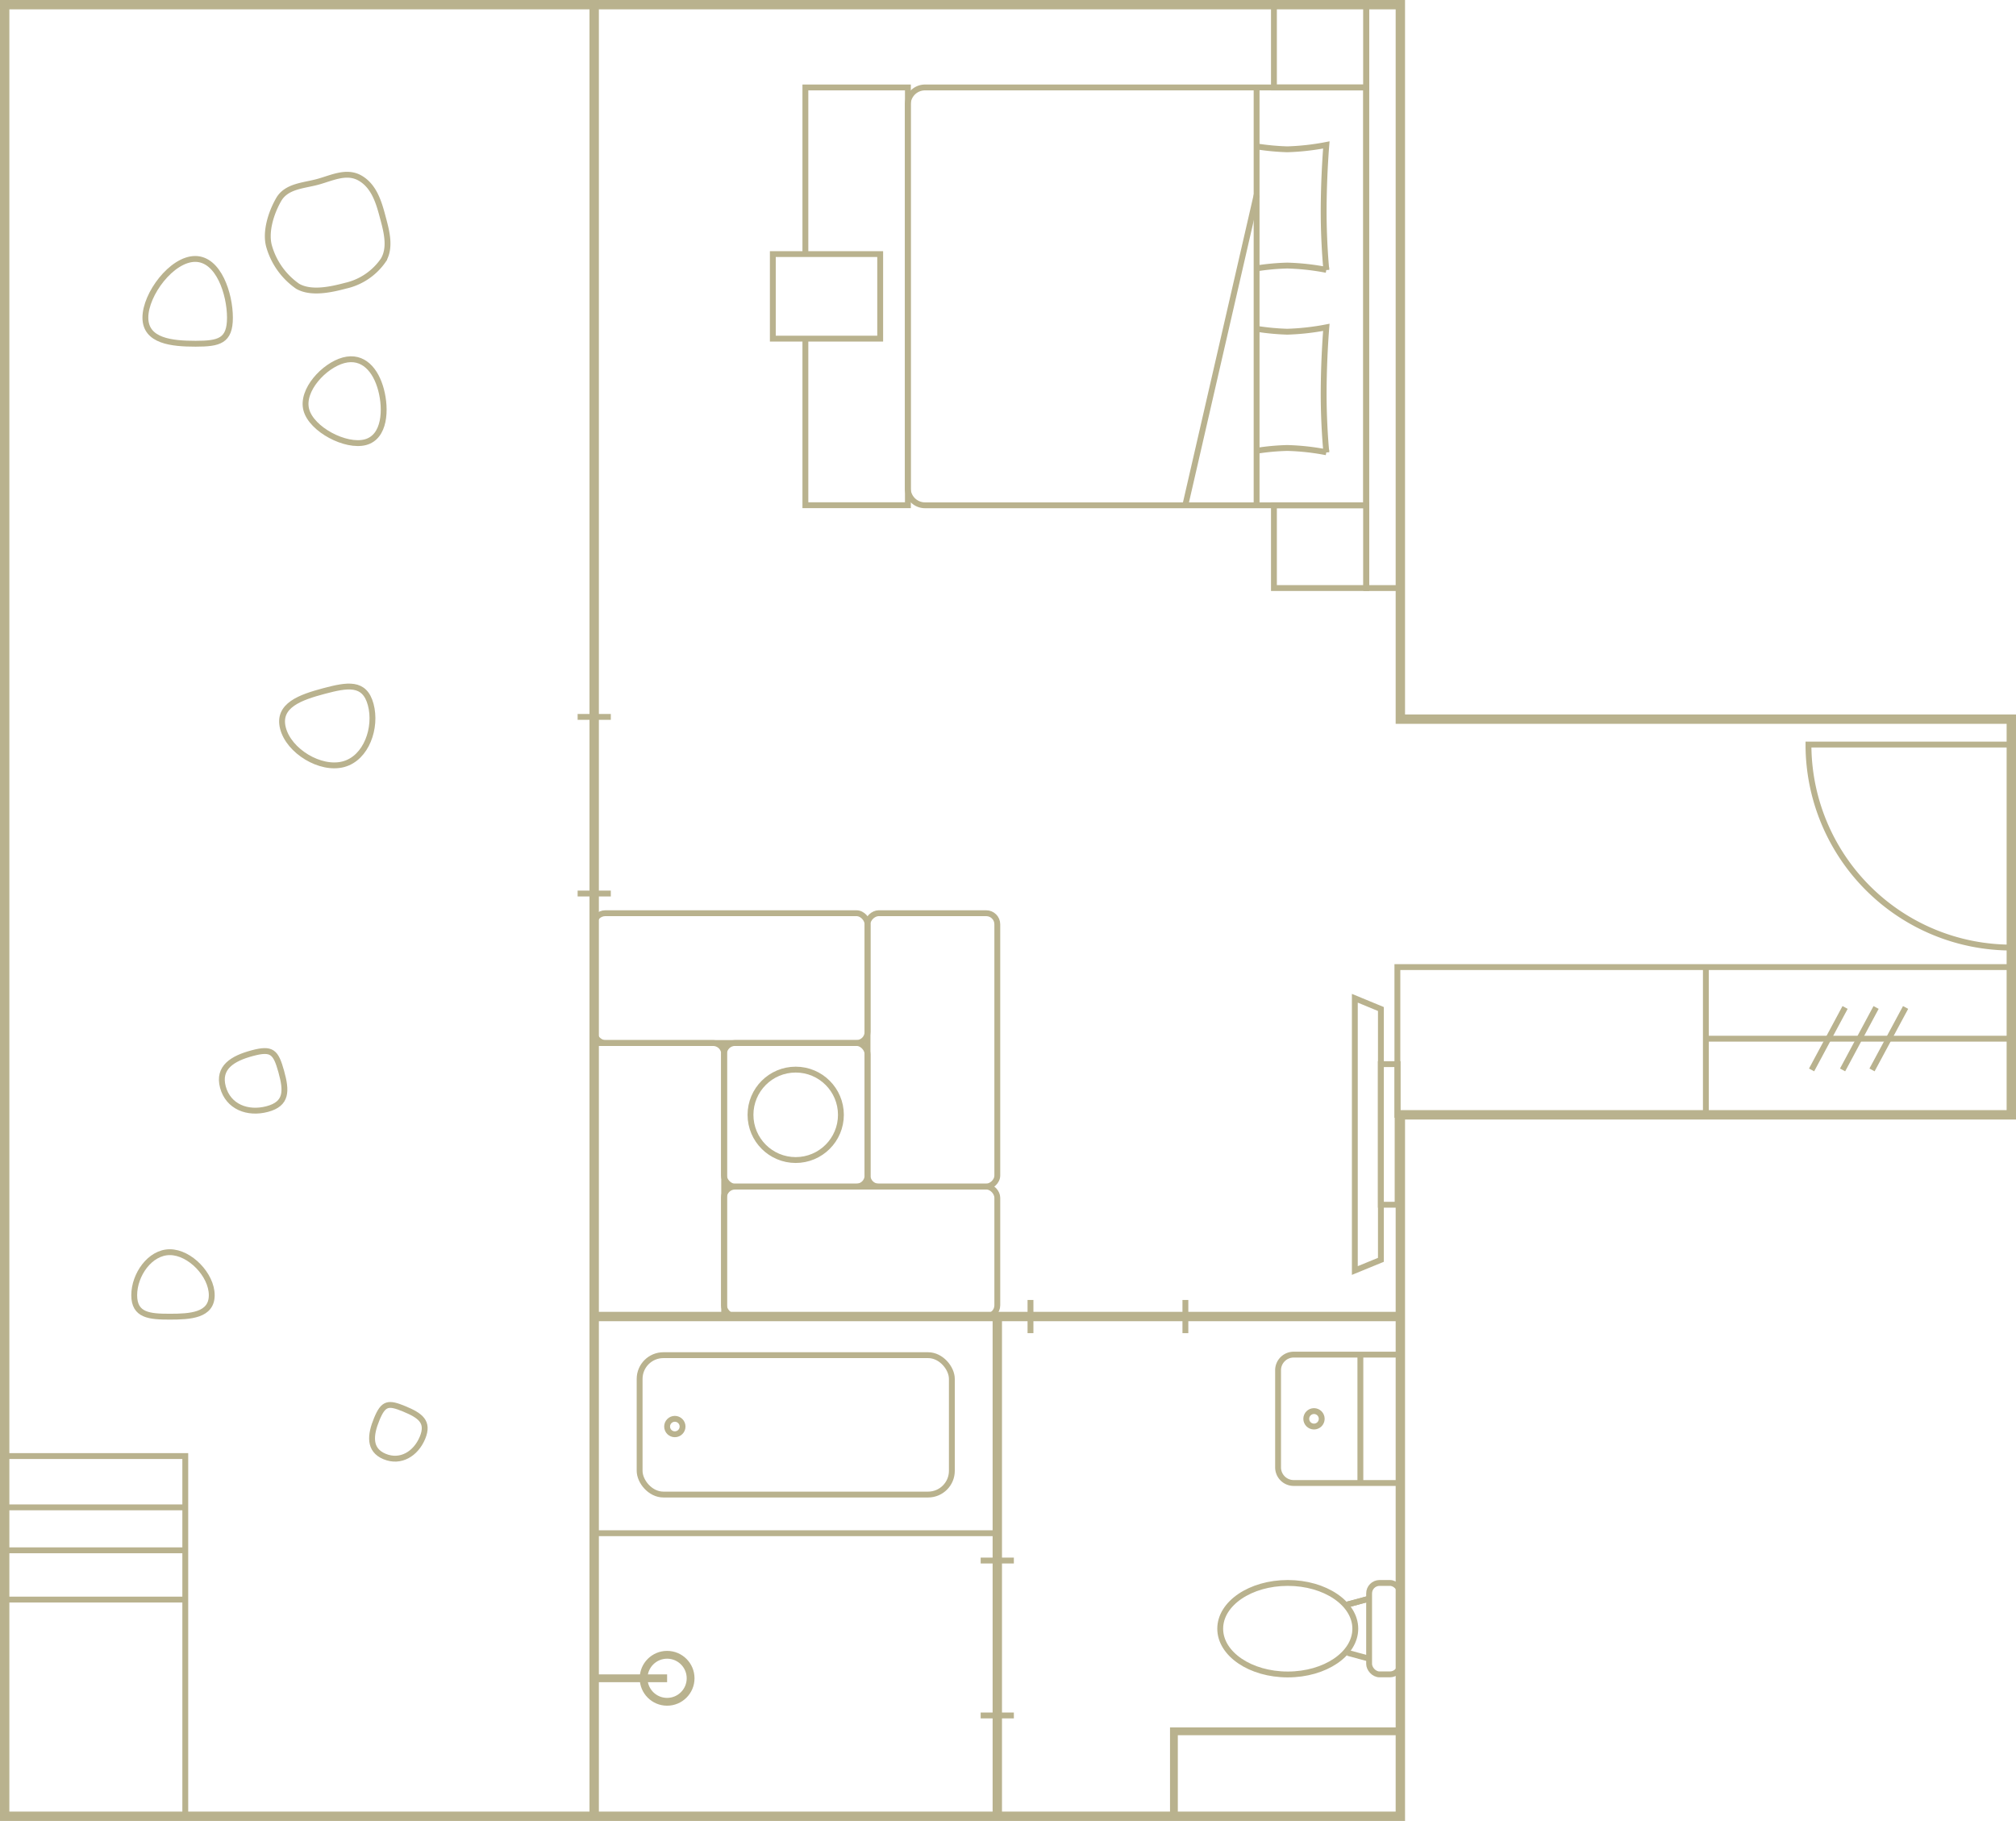 <svg xmlns="http://www.w3.org/2000/svg" viewBox="0 0 258.2 233.2"><defs><style>.cls-1,.cls-2,.cls-3{fill:none;stroke:#b9b28e;stroke-miterlimit:10;}.cls-1{stroke-width:0.75px;}.cls-2{stroke-width:1.2px;}</style></defs><title>d_fig</title><g id="レイヤー_2" data-name="レイヤー 2"><g id="レイヤー_1-2" data-name="レイヤー 1"><path class="cls-1" d="M257.62,95.35h-26a26,26,0,0,0,26,26"/><rect class="cls-1" x="178.97" y="123.85" width="78.63" height="18.92"/><polygon class="cls-2" points="257.6 92.1 179.35 92.1 179.35 0.6 0.6 0.6 0.6 232.6 179.35 232.6 179.35 168.85 179.35 142.77 257.6 142.77 257.6 92.1"/><line class="cls-2" x1="76.1" y1="0.6" x2="76.1" y2="232.6"/><polyline class="cls-2" points="76.1 168.6 127.72 168.6 179.35 168.6"/><line class="cls-2" x1="127.73" y1="232.6" x2="127.73" y2="168.6"/><rect class="cls-1" x="76.1" y="168.6" width="51.63" height="27.75"/><rect class="cls-1" x="81.92" y="173.55" width="39.99" height="17.85" rx="3.04"/><path class="cls-1" d="M165.68,173.48h13.67a0,0,0,0,1,0,0v16.44a0,0,0,0,1,0,0H165.69a2,2,0,0,1-2-2V175.44A2,2,0,0,1,165.68,173.48Z"/><line class="cls-1" x1="174.23" y1="173.48" x2="174.23" y2="189.92"/><circle class="cls-1" cx="168.29" cy="181.7" r="0.99"/><circle class="cls-3" cx="85.44" cy="214.93" r="3.01"/><line class="cls-3" x1="85.44" y1="214.93" x2="76.1" y2="214.93"/><rect class="cls-1" x="163.15" y="64.7" width="11.83" height="10.6" transform="translate(338.14 140.01) rotate(180)"/><rect class="cls-1" x="163.15" y="0.6" width="11.83" height="10.6" transform="translate(338.14 11.8) rotate(180)"/><rect class="cls-1" x="174.98" y="0.6" width="4.38" height="74.71"/><path class="cls-1" d="M29.45,40.68c0,3-1.39,3.34-4.41,3.34s-6.42-.33-6.42-3.34S22,33.16,25,33.16,29.45,37.66,29.45,40.68Z"/><path class="cls-1" d="M38.12,36.66a9.35,9.35,0,0,1-3.67-5.17c-.48-1.79.24-4.19,1.24-5.93s3.2-1.78,5-2.27,3.69-1.48,5.43-.48,2.37,3,2.85,4.8,1.14,4,.14,5.69a8,8,0,0,1-4.85,3.29C42.45,37.07,39.86,37.66,38.12,36.66Z"/><path class="cls-1" d="M44,46.14c2.51-.67,4.13,1.25,4.8,3.77s.52,6.05-2,6.72S39.9,55,39.23,52.48,41.52,46.81,44,46.14Z"/><path class="cls-1" d="M41.48,88.5c3-.79,5.21-1.21,6,1.73s-.54,6.85-3.49,7.64-7-1.68-7.75-4.62S38.54,89.29,41.48,88.5Z"/><path class="cls-1" d="M21.75,168.62c-2.6,0-4.56-.15-4.56-2.75s2-5.51,4.56-5.51,5.37,2.91,5.37,5.51S24.35,168.62,21.75,168.62Z"/><path class="cls-1" d="M32.32,134.87c2.51-.67,3-.16,3.7,2.35s.73,4.14-1.79,4.81-5-.29-5.68-2.81S29.8,135.54,32.32,134.87Z"/><path class="cls-1" d="M48.26,181.72c.85-2.05,1.47-2.14,3.52-1.29s3.18,1.65,2.33,3.7-2.8,3.25-4.85,2.4S47.41,183.77,48.26,181.72Z"/><polyline class="cls-1" points="23.73 232.6 23.73 192.97 23.73 186.47 0.6 186.47"/><line class="cls-1" x1="0.6" y1="193.04" x2="23.73" y2="193.04"/><line class="cls-1" x1="0.6" y1="198.54" x2="23.73" y2="198.54"/><line class="cls-1" x1="0.6" y1="204.85" x2="23.73" y2="204.85"/><line class="cls-1" x1="218.48" y1="123.85" x2="218.48" y2="142.77"/><line class="cls-1" x1="239.76" y1="137.02" x2="244.06" y2="129.02"/><line class="cls-1" x1="235.99" y1="137.02" x2="240.28" y2="129.02"/><line class="cls-1" x1="232.02" y1="137.02" x2="236.31" y2="129.02"/><line class="cls-1" x1="218.48" y1="133.02" x2="257.6" y2="133.02"/><line class="cls-1" x1="131.98" y1="166.48" x2="131.98" y2="170.73"/><line class="cls-1" x1="151.82" y1="166.48" x2="151.82" y2="170.73"/><line class="cls-1" x1="125.6" y1="219.69" x2="129.85" y2="219.69"/><line class="cls-1" x1="125.6" y1="199.85" x2="129.85" y2="199.85"/><line class="cls-1" x1="73.98" y1="114.43" x2="78.23" y2="114.43"/><line class="cls-1" x1="73.98" y1="91.81" x2="78.23" y2="91.81"/><polygon class="cls-1" points="173.52 145.28 173.52 162.71 176.86 161.34 176.86 145.28 176.86 129.22 173.52 127.84 173.52 145.28"/><rect class="cls-1" x="168.93" y="144.2" width="18" height="2.15" transform="translate(32.65 323.21) rotate(-90)"/><rect class="cls-1" x="76.1" y="116.95" width="35.01" height="16.62" rx="1.42"/><path class="cls-1" d="M66.91,142.77h35a0,0,0,0,1,0,0V158a1.42,1.42,0,0,1-1.42,1.42H66.91a0,0,0,0,1,0,0V142.77A0,0,0,0,1,66.91,142.77Z" transform="translate(-66.67 235.49) rotate(-90)"/><rect class="cls-1" x="92.72" y="151.96" width="35.01" height="16.62" rx="1.42"/><rect class="cls-1" x="101.91" y="126.15" width="35.01" height="16.62" rx="1.42" transform="translate(-15.04 253.87) rotate(-90)"/><path class="cls-1" d="M116.28,11.2h56.5A2.21,2.21,0,0,1,175,13.41V62.5a2.21,2.21,0,0,1-2.21,2.21h-56.5a0,0,0,0,1,0,0V11.2A0,0,0,0,1,116.28,11.2Z" transform="translate(291.26 75.91) rotate(180)"/><polyline class="cls-1" points="160.94 64.7 160.94 55.09 160.94 11.2"/><line class="cls-1" x1="151.81" y1="64.7" x2="160.94" y2="24.98"/><path class="cls-1" d="M160.94,42.11a31.17,31.17,0,0,0,3.93.37,31.14,31.14,0,0,0,5-.56s-.31,3.62-.34,8,.34,8,.34,8a30.5,30.5,0,0,0-5-.55,29.8,29.8,0,0,0-3.93.36"/><path class="cls-1" d="M160.94,18.75a31.17,31.17,0,0,0,3.93.37,31.14,31.14,0,0,0,5-.56s-.31,3.62-.34,8,.34,8,.34,8a30.5,30.5,0,0,0-5-.55,29.8,29.8,0,0,0-3.93.36"/><polyline class="cls-1" points="103.15 32.54 103.15 11.2 116.28 11.2 116.28 64.7 103.15 64.7 103.15 43.37"/><rect class="cls-1" x="98.99" y="32.54" width="13.75" height="10.83" transform="translate(211.72 75.91) rotate(180)"/><ellipse class="cls-1" cx="164.93" cy="208.58" rx="8.65" ry="5.86"/><rect class="cls-1" x="175.35" y="202.72" width="4" height="11.71" rx="1.34"/><line class="cls-1" x1="175.33" y1="204.74" x2="172.58" y2="205.48"/><line class="cls-1" x1="175.33" y1="204.74" x2="172.58" y2="205.48"/><line class="cls-1" x1="175.35" y1="212.42" x2="172.6" y2="211.67"/><circle class="cls-1" cx="86.43" cy="182.69" r="0.99"/><polyline class="cls-3" points="150.35 232.6 150.35 221.72 179.35 221.72"/><circle class="cls-1" cx="101.91" cy="142.77" r="5.79"/><rect class="cls-1" x="92.72" y="133.57" width="18.39" height="18.39" rx="1.42"/></g></g></svg>
